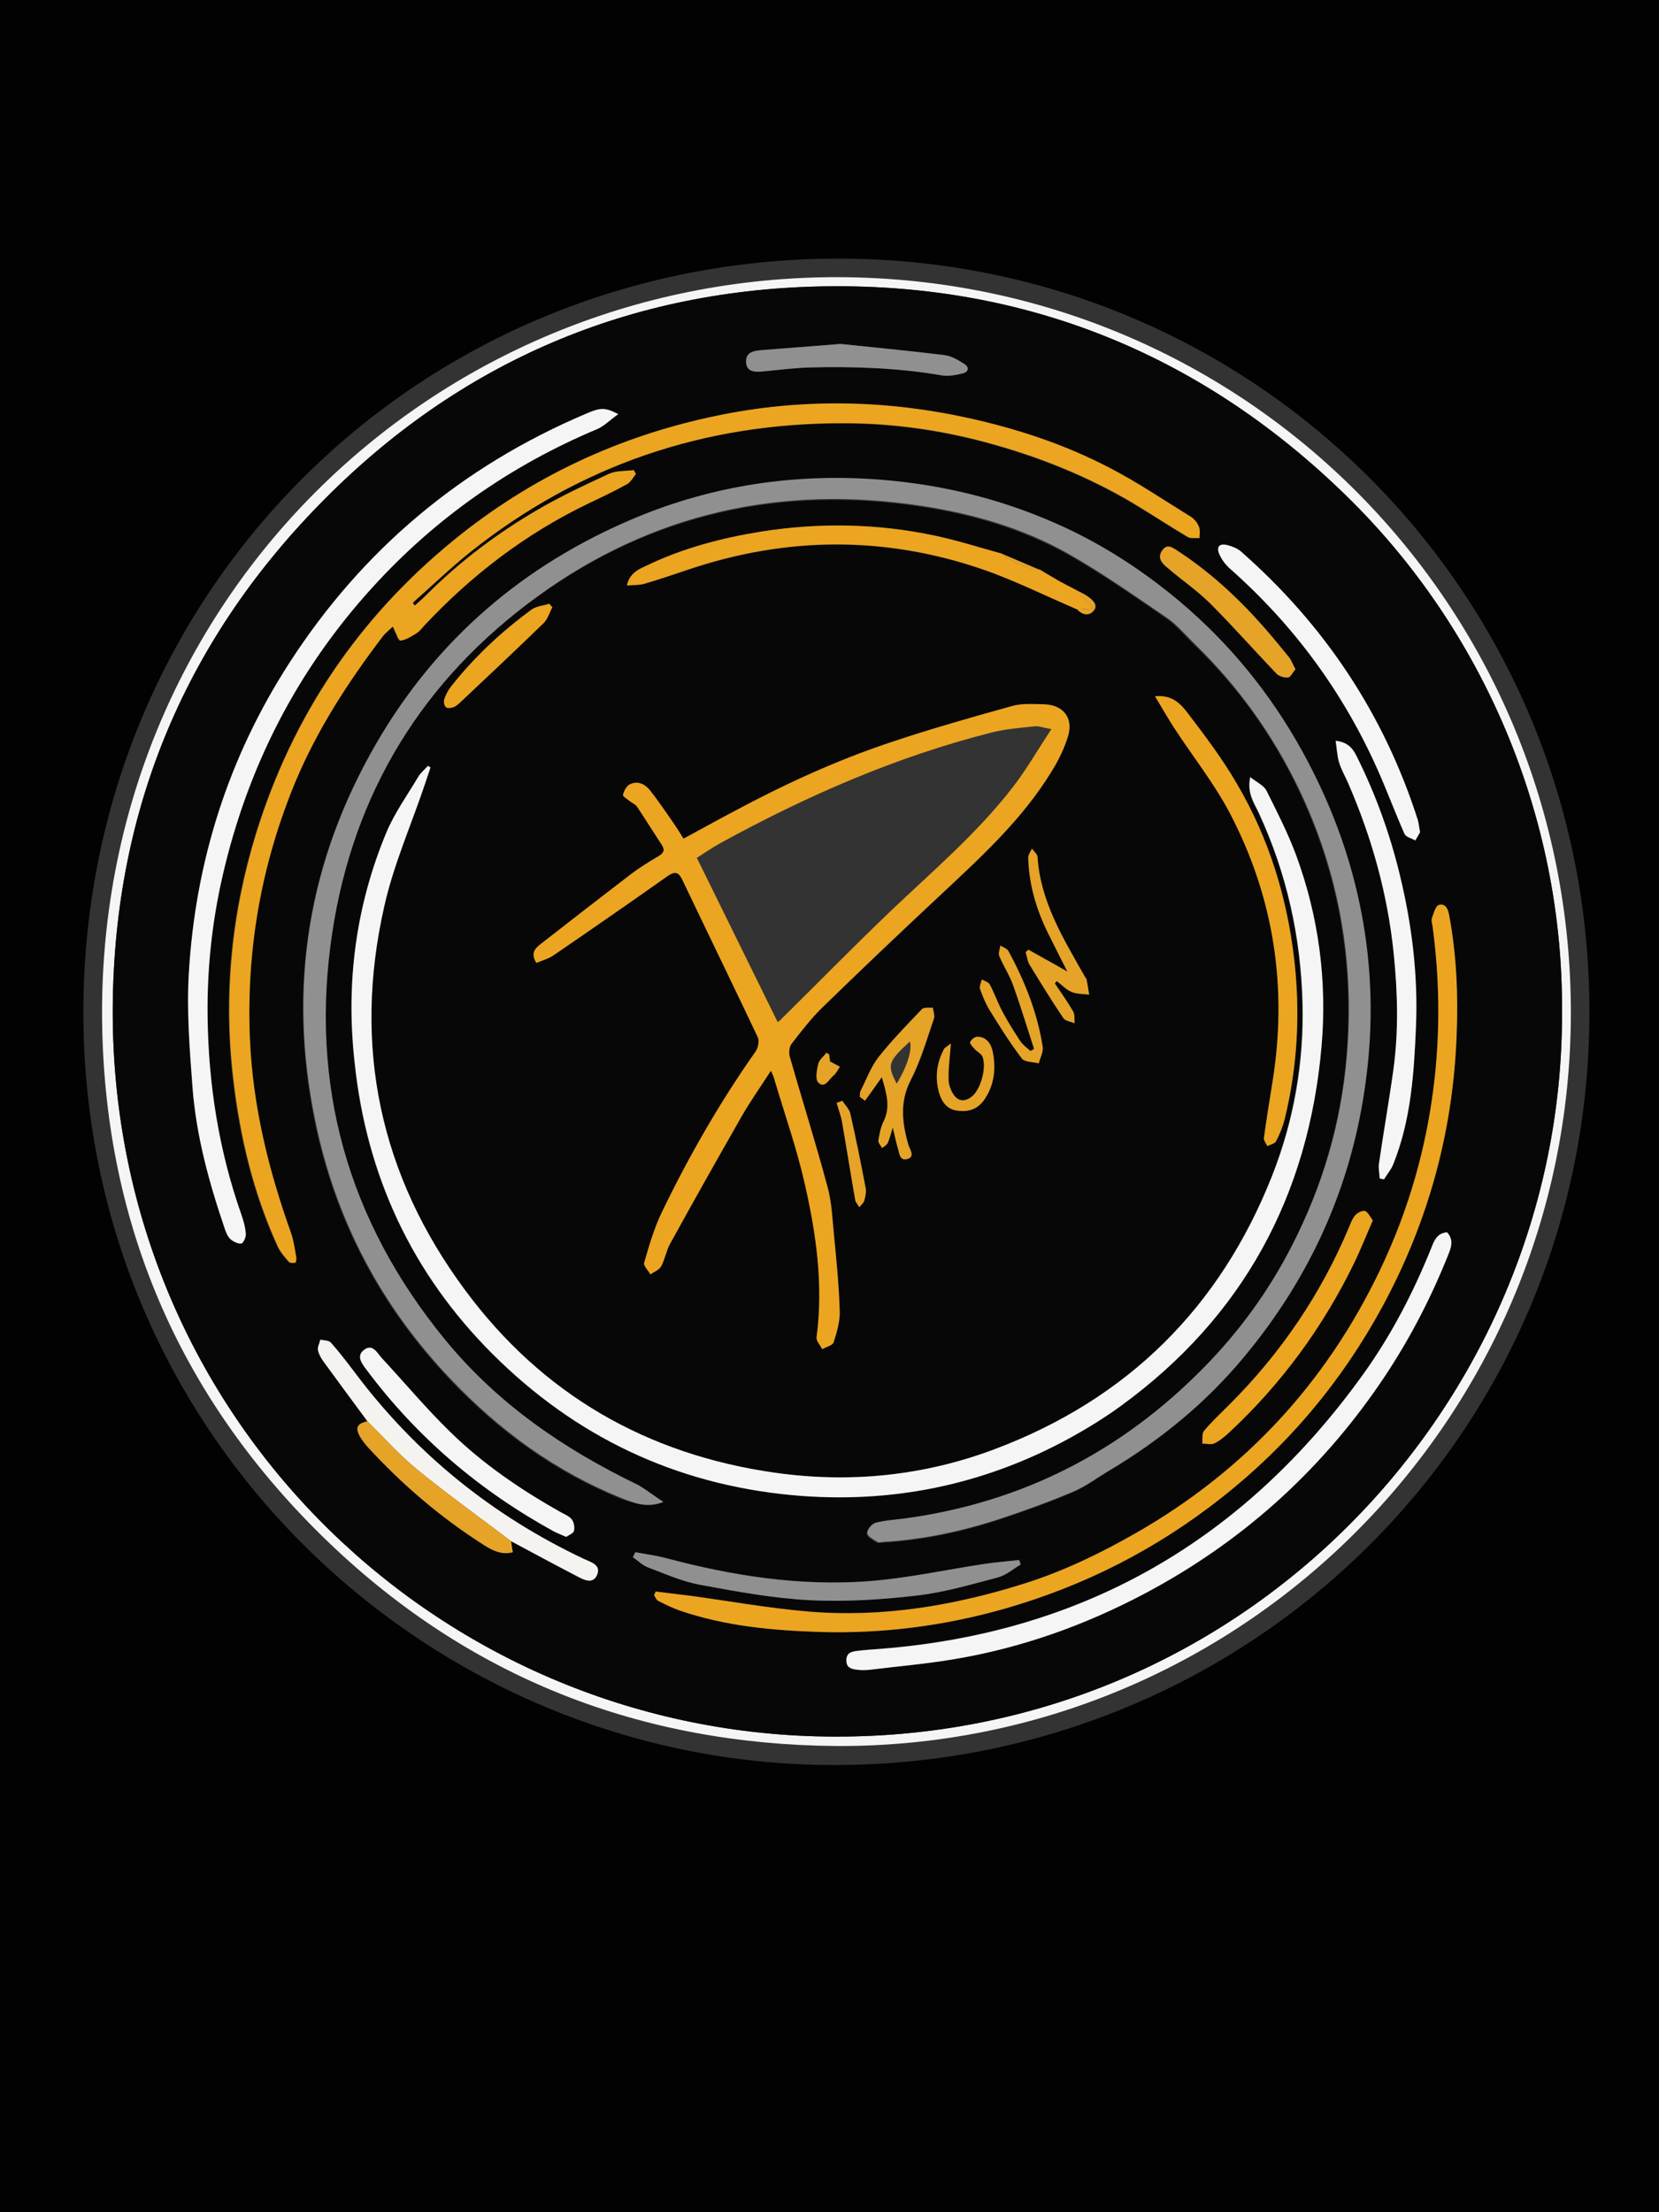 <?xml version="1.0" encoding="utf-8"?>
<!-- Generator: Adobe Illustrator 26.0.0, SVG Export Plug-In . SVG Version: 6.00 Build 0)  -->
<svg version="1.1" className='test' id="demo_svg" xmlns="http://www.w3.org/2000/svg" xmlns:xlink="http://www.w3.org/1999/xlink" x="0px" y="0px"
	 viewBox="0 0 768 1024" style="enable-background:new 0 0 768 1024;" xml:space="preserve">
<rect x="0" y="0" width="768" height="1024" fill="#333333" stroke="none"/>
<style type="text/css">
	.st0{fill:#020203;}
	.st1{fill:#949494;}
	.st2{fill:#F6F5F6;}
	.st3{fill:#080707;}
	.st4{fill:#909090;}
	.st5{fill:#ECA520;}
	.st6{fill:#F5F3F0;}
	.st7{fill:#E5A328;}
	.st2 {
        transform-origin: 193px 1640px;
        -webkit-transform-origin: 50% 46%;
        -webkit-animation: rotate 4s cubic-bezier(.49,.05,.32,1.04) infinite;
        animation: rotate 4s cubic-bezier(.49,.05,.32,1.04) infinite;
    }
    @-webkit-keyframes rotate {
        100% {
            -webkit-transform: rotate(360deg);
        }
    }
     @keyframes rotate {
        100% {
            transform: rotate(360deg);
        }
    }

	 .st6 {
        transform-origin: 193px 1640px;
        -webkit-transform-origin: 50% 46%;
        -webkit-animation: rotate2 4s cubic-bezier(.49,.05,.32,1.04) infinite;
        animation: rotate2 4s cubic-bezier(.49,.05,.32,1.04) infinite;
    }
    @-webkit-keyframes rotate2 {
        100% {
            -webkit-transform: rotate(-360deg);
        }
    }
     @keyframes rotate2 {
        100% {
            transform: rotate(-360deg);
        }
    }
</style>
<g>
	<path class="st0" d="M0,0c256,0,512,0,768,0c0,341.3,0,682.7,0,1024c-256,0-512,0-768,0C0,682.7,0,341.3,0,0z M386.1,817
		c192.1,0.2,349.3-152.7,349.7-347.9c0.4-193.5-154.1-349-346.9-349.4c-194.7-0.3-349.3,153.1-350.3,347
		C37.6,665.9,199.6,817.1,386.1,817z"/>
	<!-- <path class="st1" d="M386.1,817C199.6,817.1,37.6,665.9,38.6,466.7c1-193.9,155.7-347.3,350.3-347
		c192.8,0.3,347.3,155.9,346.9,349.4C735.4,664.3,578.2,817.2,386.1,817z M387.3,808.2c187.9,0.8,339.5-151.5,339.9-338.6
		c0.5-188.1-149.4-340.8-339-341.3C199.7,127.8,44.1,279.5,47.3,474.6c1.6,93.7,36.9,174.3,104.8,239.4
		C217.7,776.8,296.6,807.5,387.3,808.2z"/> -->
	<path class="st2" d="M387.3,808.2c-90.7-0.7-169.6-31.4-235.1-94.2C84.3,648.9,48.9,568.3,47.3,474.6
		c-3.3-195.2,152.3-346.8,340.9-346.3c189.6,0.5,339.4,153.1,339,341.3C726.7,656.7,575.1,809,387.3,808.2z M723.1,468.4
		c0.6-90.3-36.5-177.2-100-239.1c-65.3-63.7-144.3-96.7-235.2-96.8c-91.8,0-171.9,32.7-237,98C86.3,295.1,53,374,52.2,465.4
		C50.6,653.1,199,798.6,377.3,803.7C573.8,809.3,723.8,650.1,723.1,468.4z"/>
	<path class="st3" d="M723.1,468.4c0.7,181.7-149.3,340.9-345.8,335.3C199,798.6,50.6,653.1,52.2,465.4
		C53,374,86.3,295.1,150.8,230.5c65.1-65.3,145.2-98,237-98c90.9,0,169.9,33.1,235.2,96.8C686.6,291.2,723.7,378.1,723.1,468.4z
		 M481.4,263.7l-0.3,0c-5.7-2.4-11.4-4.9-17.1-7.3c-10.3-2.8-20.4-6.1-30.8-8.3c-26.6-5.7-53.5-6.2-80.4-2
		c-18.6,2.9-36.8,7.7-53.8,16c-3.6,1.8-7.5,3.6-8.7,9c3-0.3,5.7-0.1,8.1-0.8c6.8-2,13.6-4.4,20.4-6.6c45.3-15.2,90.8-15.6,136.1-0.1
		c15,5.1,29.3,12.3,43.9,18.6c2.4,2.5,5.5,3.2,7.7,0.6c2.2-2.6-0.3-4.9-2.5-6.5c-1.8-1.3-3.9-2.1-5.8-3.2c-2.6-1.4-5.2-2.8-7.8-4.1
		C487.3,267.2,484.3,265.5,481.4,263.7z M236.6,713.4c10.1,5.4,20.1,10.9,30.3,16.1c3.2,1.6,7.5,4.1,9.5-0.5c2-4.7-2.9-5.9-6.1-7.4
		c-42.5-20.1-78-48.8-106.2-86.5c-3.5-4.6-7-9.3-10.9-13.6c-1-1.1-3.2-1-4.9-1.4c-0.4,1.6-1.3,3.4-1.1,4.9c0.3,1.9,1.4,3.7,2.6,5.3
		c6.7,9.3,13.5,18.4,20.3,27.6c-4.8,1.1-5.8,3-3.4,7.2c1,1.7,2.2,3.3,3.6,4.8c16,17.5,33.9,32.7,53.9,45.4c3.8,2.4,8.1,4.6,13.2,3.2
		C237.1,716.6,236.8,715,236.6,713.4z M307.1,695.2c-3.9-2.5-7.6-5.4-11.7-7.3c-34.3-16.5-65.2-37.5-89.5-67.2
		c-45.2-55.1-63-118.2-52.4-188.4c9.8-64.9,41.9-117.3,95.1-155.9c53.1-38.5,112.8-51.6,177.4-41.9c23.8,3.6,47,10.3,68.1,22.1
		c15.8,8.9,30.7,19.3,45.6,29.6c5,3.4,9,8.4,13.4,12.6c19.9,19.2,35.8,41.4,47.7,66.3c18.9,39.2,26.1,80.7,22.4,124.2
		c-2.6,31.1-11.3,60.3-25.5,87.9c-10.6,20.7-24.2,39.4-40.5,56c-38.4,39.2-84.6,62.8-139,70.1c-4.4,0.6-9,0.8-13.3,2
		c-1.7,0.5-3.9,3.3-3.7,4.8c0.2,1.5,2.9,2.9,4.7,4c0.7,0.4,1.9,0,2.9,0c18.4-1.1,36.2-4.9,53.6-10.6c11.5-3.8,22.9-7.9,34-12.6
		c6-2.5,11.3-6.6,16.9-9.9c23.7-14.1,44.7-31.3,62.3-52.5c31-37.2,50.1-79.8,56.4-127.9c3.4-26.1,2.9-52.1-2.1-78
		c-5.1-26.3-14.5-51-27.4-74.6c-14.7-26.7-33.6-49.8-56.9-69.4c-17.3-14.5-36.2-26.7-56.8-35.8c-27.9-12.4-57.3-19.1-87.9-20.8
		c-37.4-2.1-73.4,3.9-107.8,18.4c-51,21.4-91.1,55.8-119,103.8c-31.7,54.5-41.1,112.9-28.5,174.7c9.4,46,30.6,86,62.9,120
		c22.5,23.6,48.5,42.6,78.9,54.9C293.6,695.8,299.7,698.2,307.1,695.2z M199.3,355.2c-0.4-0.2-0.8-0.4-1.1-0.6
		c-1.5,1.7-3.4,3.2-4.5,5.1c-5,8.4-10.9,16.4-14.6,25.4c-14.4,34.2-19,70-15.1,106.8c5.5,52.3,26.6,97.5,63.7,134.7
		c38.4,38.4,84.9,60.5,139.1,65.5c45.1,4.2,87.7-4.5,127.6-26.1c8.4-4.6,16.7-9.7,24.4-15.3c56.5-41.2,86.8-97.3,92.8-166.5
		c2.6-30.2-1.3-59.9-11.8-88.4c-3.7-10.2-8.7-20-13.7-29.8c-1.2-2.4-4.4-3.7-7.5-6.3c-1.7,7.5,1.8,12.1,4,16.7
		c12.9,27.9,19.5,57.3,20.2,87.9c0.7,27.6-4,54.4-14.1,80c-24.1,61-66.9,103.4-128.4,126.5c-32.9,12.4-67,15.8-101.7,10.9
		c-59.2-8.4-107.6-36.2-143.4-84.4c-39.6-53.3-52.2-113.1-37.5-177.8c4.3-19.2,12.4-37.5,18.7-56.2
		C197.5,360.6,198.4,357.9,199.3,355.2z M356.9,495.6c0.9,2.1,1.3,3,1.6,3.9c4.8,16.3,10.5,32.3,14.2,48.8
		c5.3,23.2,8.6,46.8,5.4,70.8c-0.2,1.7,1.7,3.7,2.6,5.5c1.8-1.1,4.8-1.8,5.3-3.2c1.5-4.7,3-9.7,2.8-14.6
		c-0.4-11.5-1.5-23.1-2.6-34.6c-0.7-7.6-1-15.4-3-22.6c-5.5-20.2-11.8-40.2-17.5-60.3c-0.5-1.8-0.3-4.5,0.7-5.9
		c4.5-5.9,9.1-11.9,14.4-17c17.4-17,35.1-33.7,52.9-50.4c19.4-18.2,39.3-36,53.3-59c3.1-5,5.8-10.5,7.5-16.1
		c2.5-8.5-2.2-14.5-11-14.8c-5-0.2-10.2-0.5-14.9,0.8c-19,5.3-38.1,10.7-56.8,17c-25.1,8.4-49.1,19.6-72.4,32
		c-7.6,4-15.1,8.2-22.9,12.4c-1.6-2.4-2.9-4.7-4.4-6.9c-3.7-5.3-7.3-10.7-11.3-15.7c-2.3-2.9-5.8-4.4-9.4-2.4
		c-1.5,0.8-2.5,3-2.9,4.7c-0.2,0.7,2,2,3.1,2.9c1.1,0.9,2.7,1.5,3.4,2.6c3.9,5.8,7.5,11.8,11.4,17.6c1.6,2.4,1,3.8-1.3,5.2
		c-4.4,2.7-8.8,5.3-12.9,8.4C278,415.4,264,426.3,250,437.2c-2.4,1.9-4.4,4.2-1.7,8.5c2.6-1.2,5.7-2,8.1-3.6
		c17.6-12,35-24.1,52.4-36.4c3.4-2.4,5.2-2.4,7.1,1.6c11.6,24.3,23.4,48.5,34.9,72.8c0.8,1.7,0.1,4.9-1,6.6
		c-16.6,23.6-30.9,48.5-43.4,74.4c-3.6,7.4-5.9,15.5-8.2,23.4c-0.4,1.4,1.8,3.6,2.9,5.4c1.7-1.2,4.1-2.1,5-3.8c1.7-3.2,2.3-7,4-10.2
		c10.9-19.8,22-39.5,33.2-59.1C347.3,509.8,352,503.2,356.9,495.6z M192,280.3c-0.4-0.4-0.7-0.8-1.1-1.3
		c8.9-7.9,17.4-16.1,26.7-23.5c50.6-40.2,108.4-59.7,172.9-59.5c22,0.1,43.8,3,65.1,8.7c24,6.5,47,15.5,68.5,28.2
		c8.6,5.1,16.9,10.6,25.4,15.7c1.4,0.9,3.7,0.4,5.5,0.6c-0.1-1.8,0.3-3.8-0.3-5.4c-0.7-1.7-2.1-3.5-3.7-4.5
		c-12.5-7.7-24.7-16-37.7-22.7c-20.7-10.8-42.8-18.1-65.7-23.1c-38.4-8.4-77-9-115.5-1.1c-45.4,9.3-86.4,28.4-122.4,57.8
		c-44.1,36-74.6,81.4-91.4,135.7c-11.4,37-15.1,74.8-10.6,113.4c3.1,26.9,9.3,53,20.6,77.7c1.2,2.6,3.3,4.9,5.2,7.2
		c0.5,0.6,2,0.5,3,0.4c0.2,0,0.5-1.6,0.4-2.4c-0.7-3.9-1.2-7.8-2.5-11.5c-10.4-29.1-17.7-58.8-19-89.9
		c-1.7-41.3,5.3-80.8,21.1-118.9c10.2-24.4,24.4-46.3,40.4-67.2c1.4-1.9,3.4-3.3,4.7-4.6c1.4,2.6,2.7,6.6,3.5,6.5
		c2.6-0.3,5.2-2,7.6-3.5c1.4-0.8,2.4-2.3,3.5-3.5c21.8-23.3,46.8-42.3,75.6-56.3c6.1-3,12.3-5.9,18.2-9.1c1.7-0.9,2.7-3.1,4.1-4.7
		c-0.3-0.6-0.7-1.2-1-1.8c-3.8,0.5-8,0.2-11.4,1.7c-11.2,5.1-22.3,10.4-33,16.6c-18.8,10.9-36,23.9-51.4,39.3
		C195.8,277,193.9,278.7,192,280.3z M303.5,736.7c-0.2,0.6-0.5,1.2-0.7,1.7c0.6,0.9,1.1,2.2,1.9,2.6c3.2,1.7,6.5,3.3,10,4.5
		c20.9,7.2,42.8,9.2,64.7,9.9c29.1,0.9,57.8-2.8,85.8-10.8c36.9-10.5,70.3-27.6,100.5-51.5c30.9-24.4,55.5-53.8,74.2-88.2
		c21.2-39.1,32.7-80.9,34.4-125.4c0.7-18.7,0-37.3-3.4-55.7c-0.5-2.8-1.7-5.8-4.8-4.9c-1.5,0.4-2.4,3.8-3.2,6
		c-0.4,1.2,0.1,2.6,0.3,4c3.1,23.2,3.6,46.3,1,69.7c-3.4,31.2-11.7,61-25.3,89.2c-25.1,52.4-62.8,93.2-113.2,121.9
		c-16.3,9.3-33.1,17.5-51.2,23.2c-32.5,10.2-65.7,15.9-99.8,13.1c-18.3-1.5-36.5-4.8-54.8-7.3C314.5,738,309,737.4,303.5,736.7z
		 M286.2,191.7c-6.1-3.2-8.2-3.1-14.9-0.2c-57.6,24.4-103.4,62.8-137.3,115.3c-28.3,43.8-43.6,92.1-46.6,144
		c-1,17.3,0.4,34.9,1.7,52.3c1.7,22.6,7.7,44.4,15,65.8c0.6,1.7,1.4,3.6,2.6,4.7c1.3,1.2,3.4,2.2,5,2c0.9-0.1,2.2-2.9,2.1-4.4
		c-0.3-3.1-1.1-6.2-2.1-9.1c-10.4-29.6-15.1-60.1-15.6-91.3c-0.3-21.9,2-43.8,6.9-65.2c11.6-50.6,34.5-95.4,69.5-133.8
		c29.2-32.1,63.9-56.4,104-73.2C279.8,197.2,282.4,194.4,286.2,191.7z M669.9,570.4c-4.5,0.4-5.9,3.6-7.2,6.9
		c-8.4,20.9-18.7,40.8-31.9,59.1c-54.8,76.2-128.7,119.2-222.7,126.7c-3.8,0.3-7.6,0.6-11.4,1c-2.5,0.3-4.9,0.9-4.9,4.4
		c0,3.5,2.5,4,5,4.3c2,0.3,4,0.2,6,0c13-1.5,26.1-2.7,39-4.9c31.1-5.2,60.4-15.6,88.2-30.4c44.1-23.4,80.4-55.7,108.7-97
		c12.7-18.6,23.1-38.4,31.5-59.2C671.6,577.9,673.3,574.2,669.9,570.4z M534.7,322.3c3.3,5.5,6.1,10.3,9.1,15
		c8.6,13.1,18.5,25.5,25.7,39.4c20.3,39,26.6,80.5,19.6,124c-1.4,8.7-2.8,17.3-4,26.1c-0.2,1.2,1,2.5,1.6,3.7c1.4-0.7,3.4-1.1,4-2.2
		c1.7-3.2,3.1-6.7,4-10.2c6-24.5,7.3-49.3,4.4-74.3c-3.3-28.8-11.8-56-26.5-81c-6.7-11.4-14.6-22-22.6-32.5
		C546.8,326.1,542.8,321.5,534.7,322.3z M618.3,342.9c0.6,3.8,0.6,7,1.6,10c1,3.3,2.8,6.4,4.2,9.6c11,25.3,18.4,51.5,21.1,79
		c1.8,17.8,2.3,35.5-0.1,53.2c-2,14.6-4.6,29.1-6.7,43.7c-0.3,2.3,0.2,4.8,0.3,7.1c0.7,0.1,1.3,0.3,2,0.4c1.4-2.3,3.2-4.4,4.2-6.8
		c8.3-20.5,9.7-42.3,10.6-64c0.9-23.8-2-47.4-7.6-70.6c-4.5-18.5-10.9-36.2-19.3-53.3C626.8,347.5,624.9,343.6,618.3,342.9z
		 M657.4,385.2c-0.4-2.4-0.5-3.9-1-5.3c-15.7-49.2-43.3-90.5-82-124.5c-1.7-1.5-4-2.4-6.2-2.9c-3.7-0.9-5.2,0.8-3.7,4.3
		c1.1,2.5,3,4.8,5,6.7c29.6,26.1,52.4,57.2,68.4,93.3c4.3,9.7,8,19.7,12.3,29.4c0.6,1.4,3.3,2,5,3
		C656,387.6,656.8,386.1,657.4,385.2z M294.1,718.5c-0.4,0.8-0.7,1.5-1.1,2.3c2.3,1.6,4.3,3.8,6.9,4.7c8,3,16,6.6,24.3,8.1
		c16.8,3.1,33.7,6.2,50.6,7.1c16.3,0.8,32.9-0.2,49.2-2.1c12.8-1.5,25.3-5.2,37.8-8.4c3.8-1,7.1-4,10.7-6c-0.2-0.7-0.5-1.4-0.7-2.1
		c-5.3,0.6-10.7,1-16,1.8c-17.9,2.7-35.6,6.7-53.6,8c-31.6,2.4-62.6-2.4-93.2-10.5C304.1,720,299.1,719.4,294.1,718.5z M262.1,711.4
		c1.3-0.9,3.3-1.6,3.6-2.7c0.4-1.7,0-4-1-5.3c-1.3-1.6-3.5-2.4-5.4-3.5c-18.5-10.3-35.9-22.3-51-37.1c-11-10.8-21-22.6-31.4-33.9
		c-2.3-2.5-4.5-7.3-8.6-3.8c-3.5,2.9-0.6,6.3,1.5,9.2c23.4,31.2,52.4,55.8,86.5,74.6C258,709.7,259.8,710.4,262.1,711.4z
		 M635.5,564.9c-1.2-1.5-2.1-3.6-3.6-4.2c-1.2-0.4-3.5,0.7-4.5,1.8c-1.4,1.5-2.2,3.7-3,5.7c-13,31-31.5,58.2-55.3,82
		c-4,4-8.1,7.8-11.8,12.2c-1.1,1.3-0.6,3.9-0.8,5.9c1.9,0,4.1,0.6,5.6-0.1c2.5-1.2,4.7-3.1,6.8-5c24.3-22.7,43.6-49,58.1-78.9
		C630,578.1,632.5,571.7,635.5,564.9z M389.1,159.2c-14.2,1.1-25.5,2-36.8,2.8c-3.6,0.3-7.1,1-7,5.4c0.1,4.6,3.8,4.8,7.3,4.5
		c7.4-0.6,14.9-1.7,22.3-1.9c20.5-0.5,40.9,0.1,61.2,3.7c3,0.5,6.3-0.2,9.3-0.9c3-0.7,3.4-2.9,0.8-4.5c-2.8-1.7-5.9-3.6-9-4
		C420.3,162.3,403.3,160.7,389.1,159.2z M599.7,309.8c-1.2-2.3-1.9-4.2-3.1-5.7c-3.8-4.8-7.7-9.4-11.7-14
		c-11.8-13.5-25-25.5-40.1-35.4c-2.8-1.8-4.9-2.9-7,0.2c-2.2,3.4,0.1,5.7,2.4,7.7c6.6,5.6,13.7,10.4,19.8,16.5
		c10.6,10.5,20.4,21.8,30.7,32.5c1.2,1.3,3.7,2.1,5.5,1.9C597.4,313.5,598.4,311.3,599.7,309.8z M413.3,521.9
		c0.9,3.7,1.4,6.3,2.3,8.8c0.8,2.5,0.8,6.8,4.6,5.8c3.8-1.1,1-4.5,0.4-6.8c-2.9-10.1-4.1-19.7,1.2-29.8c4.6-8.9,7.4-18.8,10.7-28.4
		c0.5-1.5-0.3-3.4-0.5-5.1c-1.7,0.2-4.1-0.2-5,0.7c-6.9,7.2-14,14.4-20.1,22.2c-3.6,4.6-5.7,10.3-8.3,15.6c-0.4,0.8-0.3,1.9-0.4,2.8
		c0.8,0.6,1.6,1.2,2.4,1.8c2.4-3.4,4.8-6.8,7.8-10.9c2.2,7.5,4.1,13.7,0.9,20.3c-1.4,2.8-2,6-2.5,9.1c-0.2,1,1.1,2.3,1.7,3.4
		c0.9-0.8,2.2-1.3,2.6-2.3C411.8,527.2,412.3,525.1,413.3,521.9z M488.3,455.2c0.3-0.3,0.6-0.7,0.9-1c2.2,1.7,4.3,3.9,6.8,5
		c2.5,1,5.5,0.9,8.2,1.3c-0.4-2.3-0.7-4.7-1.2-7c-0.1-0.6-0.7-1.1-1-1.7c-9.8-17.3-20.4-34.4-21.7-55.1c-0.1-1.3-1.7-2.6-2.6-3.8
		c-0.6,1.4-1.7,2.7-1.7,4.1c0.3,12.3,3.7,23.9,9.1,34.9c2.9,5.8,5.8,11.6,9,17.9c-6.5-3.6-12.2-6.8-18-10.1
		c-0.4,0.4-0.9,0.7-1.3,1.1c0.6,1.9,0.8,4.1,1.8,5.8c5.1,8.4,10.2,16.7,15.7,24.8c0.9,1.3,3.4,1.6,5.2,2.3c-0.2-1.8,0.1-3.9-0.7-5.4
		C494.2,463.7,491.2,459.5,488.3,455.2z M255.7,281.1c-0.5-0.6-1-1.1-1.4-1.7c-2.8,0.9-6.2,1.1-8.4,2.8
		c-13.8,10.3-26.4,21.9-37.1,35.5c-1.4,1.8-2.5,3.9-3.2,6.1c-0.3,1,0.1,2.9,0.9,3.5c0.8,0.6,2.5,0.3,3.6-0.1
		c1.2-0.5,2.2-1.5,3.2-2.4c12.9-12.2,25.8-24.3,38.5-36.6C253.6,286.5,254.4,283.5,255.7,281.1z M478.7,485.5
		c-0.6,0.3-1.2,0.6-1.8,0.9c-1.6-1.5-3.5-2.8-4.7-4.6c-2.9-4.3-5.6-8.6-8-13.2c-2.2-4.2-3.8-8.8-6.1-13c-0.6-1.1-2.4-1.5-3.7-2.3
		c-0.3,1.5-1.2,3.1-0.8,4.4c1.2,3.4,2.6,6.9,4.5,9.9c4.7,7.6,9.4,15.1,14.8,22.2c1.3,1.8,5.2,1.6,7.9,2.3c0.7-2.6,2.2-5.3,1.8-7.7
		c-2.5-15.7-8.3-30.4-15.9-44.3c-0.6-1.2-2.4-1.7-3.7-2.5c-0.2,1.6-1,3.5-0.5,4.8c1.9,4.6,4.7,8.8,6.4,13.5
		C472.5,465.8,475.5,475.7,478.7,485.5z M440.2,483c-1.9,1.5-2.8,1.9-3.1,2.5c-3.4,6.3-4.2,13.1-2.4,19.8c1.1,4,3.3,8,8.5,8.7
		c5.7,0.8,10-0.9,13.1-5.9c4-6.4,4.7-13.5,3.5-20.6c-0.7-3.6-2.5-7.6-7.2-7.7c-1.2,0-2.9,1.4-3.4,2.5c-0.3,0.7,1.3,2.3,2.2,3.3
		c1.1,1.2,3,2,3.5,3.4c2,4.9-0.7,15-4.7,18.3c-3,2.5-6.3,2.8-8.6-0.6c-1.4-2-2.4-4.8-2.4-7.2C439,494.5,439.7,489.5,440.2,483z
		 M389.9,509.5c-0.8,0.3-1.7,0.6-2.5,1c0.8,3,2,5.9,2.5,8.9c2.1,12,4,24.1,6.1,36.1c0.2,1.2,1.2,2.2,1.9,3.3c0.8-1,2-1.9,2.3-3.1
		c0.5-1.9,0.9-4,0.6-5.9c-2.2-11.5-4.5-23-7.1-34.4C393.2,513.3,391.2,511.5,389.9,509.5z M384.2,491.3c-0.1-0.8-0.2-2.1-0.3-3.3
		c-0.4-0.3-0.8-0.5-1.2-0.8c-1.3,1.7-3.4,3.2-3.8,5.1c-0.7,2.8-1.5,7.2,0,8.7c3.1,3,4.9-1.5,7-3.2c1.3-1,2-2.7,3-4.1
		C387.4,493,386,492.2,384.2,491.3z"/>
	<path class="st4" d="M307.1,695.2c-7.4,3-13.5,0.6-19.4-1.8c-30.5-12.3-56.4-31.2-78.9-54.9c-32.4-33.9-53.5-74-62.9-120
		c-12.7-61.8-3.2-120.1,28.5-174.7c27.9-48,68-82.3,119-103.8c34.4-14.5,70.4-20.4,107.8-18.4c30.6,1.7,60,8.4,87.9,20.8
		c20.6,9.1,39.5,21.3,56.8,35.8c23.3,19.6,42.1,42.7,56.9,69.4c13,23.6,22.3,48.2,27.4,74.6c5,25.9,5.6,51.9,2.1,78
		c-6.3,48.1-25.4,90.7-56.4,127.9c-17.6,21.2-38.7,38.4-62.3,52.5c-5.6,3.3-10.9,7.4-16.9,9.9c-11.1,4.7-22.5,8.8-34,12.6
		c-17.4,5.7-35.3,9.5-53.6,10.6c-1,0.1-2.2,0.5-2.9,0c-1.8-1.1-4.5-2.5-4.7-4c-0.2-1.5,2-4.3,3.7-4.8c4.3-1.2,8.8-1.4,13.3-2
		c54.4-7.3,100.6-30.9,139-70.1c16.3-16.6,29.9-35.3,40.5-56c14.2-27.6,22.9-56.8,25.5-87.9c3.7-43.5-3.5-85-22.4-124.2
		c-12-24.8-27.9-47-47.7-66.3c-4.4-4.3-8.4-9.2-13.4-12.6c-15-10.2-29.9-20.7-45.6-29.6c-21.1-11.9-44.3-18.5-68.1-22.1
		c-64.6-9.8-124.3,3.3-177.4,41.9c-53.2,38.6-85.3,91-95.1,155.9c-10.6,70.2,7.2,133.3,52.4,188.4c24.4,29.7,55.2,50.7,89.5,67.2
		C299.5,689.8,303.2,692.7,307.1,695.2z"/>
	<path class="st2" d="M199.3,355.2c-0.9,2.7-1.8,5.4-2.7,8.1c-6.3,18.7-14.4,37-18.7,56.2c-14.7,64.8-2.1,124.5,37.5,177.8
		c35.7,48.2,84.1,76,143.4,84.4c34.6,4.9,68.8,1.5,101.7-10.9c61.4-23.1,104.3-65.5,128.4-126.5c10.1-25.6,14.8-52.5,14.1-80
		c-0.8-30.6-7.3-60-20.2-87.9c-2.1-4.6-5.6-9.2-4-16.7c3.1,2.5,6.3,3.9,7.5,6.3c4.9,9.8,9.9,19.6,13.7,29.8
		c10.5,28.5,14.4,58.3,11.8,88.4c-6,69.2-36.3,125.3-92.8,166.5c-7.8,5.7-16,10.7-24.4,15.3c-39.8,21.6-82.5,30.2-127.6,26.1
		c-54.3-5-100.7-27.1-139.1-65.5c-37.2-37.2-58.2-82.4-63.7-134.7C160,455,164.7,419.2,179,385c3.8-8.9,9.6-17,14.6-25.4
		c1.1-1.9,3-3.4,4.5-5.1C198.5,354.8,198.9,355,199.3,355.2z"/>
	<path class="st5" d="M356.9,495.6c-5,7.7-9.6,14.2-13.6,21.2c-11.2,19.6-22.3,39.3-33.2,59.1c-1.7,3.2-2.3,7-4,10.2
		c-0.9,1.7-3.3,2.6-5,3.8c-1-1.8-3.3-4-2.9-5.4c2.3-7.9,4.6-16,8.2-23.4c12.5-25.9,26.8-50.8,43.4-74.4c1.2-1.7,1.8-4.9,1-6.6
		c-11.5-24.3-23.3-48.5-34.9-72.8c-1.9-4-3.7-4-7.1-1.6c-17.4,12.3-34.9,24.4-52.4,36.4c-2.4,1.7-5.4,2.5-8.1,3.6
		c-2.7-4.3-0.7-6.6,1.7-8.5c14-10.9,28-21.8,42.1-32.6c4.1-3.1,8.5-5.8,12.9-8.4c2.3-1.4,2.9-2.8,1.3-5.2
		c-3.8-5.8-7.5-11.8-11.4-17.6c-0.7-1.1-2.3-1.7-3.4-2.6c-1.1-0.9-3.3-2.2-3.1-2.9c0.4-1.7,1.5-3.9,2.9-4.7c3.6-2,7.1-0.4,9.4,2.4
		c4,5,7.6,10.4,11.3,15.7c1.5,2.2,2.9,4.4,4.4,6.9c7.8-4.2,15.3-8.4,22.9-12.4c23.3-12.5,47.3-23.6,72.4-32
		c18.7-6.3,37.8-11.7,56.8-17c4.7-1.3,9.9-0.9,14.9-0.8c8.8,0.3,13.6,6.3,11,14.8c-1.7,5.6-4.4,11.1-7.5,16.1
		c-14,23-33.9,40.8-53.3,59c-17.8,16.6-35.4,33.4-52.9,50.4c-5.3,5.2-9.8,11.1-14.4,17c-1,1.4-1.2,4.1-0.7,5.9
		c5.8,20.1,12.1,40.1,17.5,60.3c2,7.3,2.2,15.1,3,22.6c1.1,11.5,2.3,23,2.6,34.6c0.2,4.8-1.3,9.9-2.8,14.6c-0.5,1.5-3.5,2.2-5.3,3.2
		c-0.9-1.9-2.8-3.8-2.6-5.5c3.2-24-0.1-47.5-5.4-70.8c-3.7-16.5-9.4-32.6-14.2-48.8C358.2,498.5,357.8,497.7,356.9,495.6z
		 M486.7,337.5c-3.9-0.7-5.8-1.5-7.7-1.3c-6.6,0.7-13.3,1.2-19.7,2.8c-44.3,11.2-85.7,29.3-125.7,51.2c-4,2.2-7.7,4.8-11,6.9
		c12.7,25.8,25,50.8,37.4,76c0.4-0.3,1.1-0.7,1.6-1.3c16.8-16.6,33.3-33.4,50.3-49.7c19.5-18.6,40.1-36,56.7-57.4
		C475,356.5,480.2,347.4,486.7,337.5z"/>
	<path class="st5" d="M192,280.3c1.9-1.7,3.8-3.3,5.6-5.1c15.4-15.4,32.7-28.4,51.4-39.3c10.6-6.2,21.8-11.4,33-16.6
		c3.3-1.5,7.5-1.2,11.4-1.7c0.3,0.6,0.7,1.2,1,1.8c-1.3,1.6-2.4,3.8-4.1,4.7c-5.9,3.3-12.1,6.2-18.2,9.1
		c-28.8,13.9-53.8,33-75.6,56.3c-1.1,1.2-2.2,2.7-3.5,3.5c-2.4,1.5-4.9,3.2-7.6,3.5c-0.9,0.1-2.2-3.9-3.5-6.5
		c-1.3,1.3-3.3,2.8-4.7,4.6c-15.9,20.9-30.2,42.9-40.4,67.2c-15.8,38.1-22.8,77.6-21.1,118.9c1.3,31.1,8.6,60.8,19,89.9
		c1.3,3.7,1.8,7.7,2.5,11.5c0.1,0.8-0.2,2.3-0.4,2.4c-1,0.1-2.5,0.2-3-0.4c-1.9-2.2-4-4.5-5.2-7.2c-11.3-24.7-17.5-50.8-20.6-77.7
		c-4.5-38.6-0.8-76.4,10.6-113.4c16.8-54.4,47.3-99.7,91.4-135.7c36-29.4,77-48.5,122.4-57.8c38.5-7.9,77.1-7.3,115.5,1.1
		c22.9,5,45,12.3,65.7,23.1c13,6.7,25.2,15,37.7,22.7c1.6,1,3,2.8,3.7,4.5c0.7,1.6,0.3,3.6,0.3,5.4c-1.9-0.2-4.1,0.3-5.5-0.6
		c-8.6-5.1-16.9-10.6-25.4-15.7c-21.5-12.7-44.4-21.8-68.5-28.2c-21.3-5.7-43.1-8.7-65.1-8.7c-64.5-0.2-122.3,19.3-172.9,59.5
		c-9.3,7.4-17.8,15.7-26.7,23.5C191.3,279.5,191.7,279.9,192,280.3z"/>
	<path class="st5" d="M303.5,736.7c5.5,0.7,11,1.3,16.4,2c18.3,2.5,36.4,5.8,54.8,7.3c34.1,2.8,67.3-2.8,99.8-13.1
		c18-5.7,34.9-13.9,51.2-23.2c50.4-28.8,88.2-69.5,113.2-121.9c13.5-28.3,21.9-58,25.3-89.2c2.5-23.3,2.1-46.5-1-69.7
		c-0.2-1.3-0.7-2.8-0.3-4c0.8-2.2,1.7-5.6,3.2-6c3.2-0.9,4.3,2.1,4.8,4.9c3.4,18.4,4.2,37,3.4,55.7c-1.7,44.5-13.2,86.3-34.4,125.4
		c-18.7,34.4-43.3,63.8-74.2,88.2c-30.2,23.9-63.6,40.9-100.5,51.5c-28,8-56.7,11.7-85.8,10.8c-21.9-0.7-43.7-2.7-64.7-9.9
		c-3.4-1.2-6.7-2.8-10-4.5c-0.9-0.4-1.3-1.7-1.9-2.6C303,737.9,303.3,737.3,303.5,736.7z"/>
	<path class="st2" d="M286.2,191.7c-3.8,2.7-6.5,5.5-9.7,6.9c-40,16.8-74.8,41.1-104,73.2c-35,38.4-57.9,83.2-69.5,133.8
		c-4.9,21.4-7.2,43.3-6.9,65.2c0.4,31.2,5.2,61.8,15.6,91.3c1,2.9,1.9,6,2.1,9.1c0.1,1.5-1.2,4.3-2.1,4.4c-1.6,0.2-3.7-0.9-5-2
		c-1.3-1.2-2-3-2.6-4.7c-7.3-21.4-13.3-43.2-15-65.8c-1.3-17.4-2.7-34.9-1.7-52.3c3-51.9,18.3-100.2,46.6-144
		c33.9-52.5,79.8-90.9,137.3-115.3C278,188.6,280.1,188.5,286.2,191.7z"/>
	<path class="st2" d="M669.9,570.4c3.4,3.8,1.7,7.4,0.3,11c-8.4,20.9-18.8,40.7-31.5,59.2c-28.3,41.3-64.6,73.6-108.7,97
		c-27.8,14.7-57.1,25.2-88.2,30.4c-12.9,2.2-26,3.3-39,4.9c-2,0.2-4,0.3-6,0c-2.5-0.3-5-0.8-5-4.3c0-3.5,2.4-4.1,4.9-4.4
		c3.8-0.5,7.6-0.7,11.4-1c94-7.5,167.8-50.5,222.7-126.7c13.2-18.3,23.5-38.2,31.9-59.1C664,574,665.4,570.8,669.9,570.4z"/>
	<path class="st5" d="M534.7,322.3c8.2-0.8,12.1,3.8,15.3,8c8,10.5,16,21.1,22.6,32.5c14.7,25,23.1,52.2,26.5,81
		c2.9,25,1.6,49.8-4.4,74.3c-0.9,3.5-2.3,7-4,10.2c-0.6,1.1-2.6,1.5-4,2.2c-0.6-1.2-1.7-2.6-1.6-3.7c1.2-8.7,2.6-17.4,4-26.1
		c7-43.5,0.7-85-19.6-124c-7.2-13.8-17.1-26.2-25.7-39.4C540.8,332.7,538,327.8,534.7,322.3z"/>
	<path class="st5" d="M490.2,268.9c2.6,1.4,5.2,2.8,7.8,4.1c2.4,2.6,4.7,5.1,7.9,8.6c-3.4,0.2-5.3,0.4-7.2,0.5
		c-14.6-6.2-28.9-13.4-43.9-18.6c-45.2-15.5-90.7-15.2-136.1,0.1c-6.8,2.3-13.5,4.6-20.4,6.6c-2.4,0.7-5.1,0.5-8.1,0.8
		c1.2-5.5,5-7.3,8.7-9c17.1-8.3,35.2-13,53.8-16c26.9-4.2,53.8-3.7,80.4,2c10.4,2.2,20.5,5.5,30.8,8.3c2.9,3.3,13,7.6,17.1,7.3
		c0,0,0.3,0,0.3,0C484.3,265.5,487.3,267.2,490.2,268.9z"/>
	<path class="st2" d="M618.3,342.9c6.6,0.7,8.5,4.6,10.3,8.3c8.4,17,14.8,34.8,19.3,53.3c5.7,23.2,8.6,46.8,7.6,70.6
		c-0.9,21.7-2.3,43.5-10.6,64c-1,2.4-2.8,4.5-4.2,6.8c-0.7-0.1-1.3-0.3-2-0.4c-0.1-2.4-0.7-4.8-0.3-7.1c2.1-14.6,4.7-29.1,6.7-43.7
		c2.4-17.7,1.9-35.4,0.1-53.2c-2.8-27.5-10.1-53.7-21.1-79c-1.4-3.2-3.2-6.3-4.2-9.6C619,349.9,618.9,346.7,618.3,342.9z"/>
	<path class="st2" d="M657.4,385.2c-0.5,0.9-1.3,2.4-2.2,3.8c-1.7-1-4.3-1.5-5-3c-4.3-9.7-8-19.7-12.3-29.4
		c-16-36-38.8-67.1-68.4-93.3c-2.1-1.8-3.9-4.2-5-6.7c-1.6-3.5,0-5.2,3.7-4.3c2.2,0.6,4.6,1.5,6.2,2.9c38.7,34,66.3,75.3,82,124.5
		C656.8,381.3,656.9,382.8,657.4,385.2z"/>
	<path class="st4" d="M294.1,718.5c5,0.9,10,1.6,14.9,2.9c30.5,8.1,61.6,12.9,93.2,10.5c18-1.4,35.7-5.3,53.6-8
		c5.3-0.8,10.7-1.2,16-1.8c0.2,0.7,0.5,1.4,0.7,2.1c-3.5,2.1-6.8,5-10.7,6c-12.5,3.3-25,7-37.8,8.4c-16.3,1.9-32.9,2.9-49.2,2.1
		c-17-0.9-33.9-4-50.6-7.1c-8.3-1.5-16.3-5.1-24.3-8.1c-2.5-1-4.6-3.1-6.9-4.7C293.4,720,293.7,719.2,294.1,718.5z"/>
	<path class="st6" d="M170.1,657.9c-6.8-9.2-13.6-18.4-20.3-27.6c-1.2-1.6-2.2-3.5-2.6-5.3c-0.3-1.5,0.7-3.2,1.1-4.9
		c1.7,0.4,3.9,0.3,4.9,1.4c3.8,4.3,7.4,9,10.9,13.6c28.2,37.7,63.7,66.4,106.2,86.5c3.2,1.5,8.1,2.7,6.1,7.4c-2,4.6-6.3,2.2-9.5,0.5
		c-10.2-5.3-20.2-10.7-30.3-16.1c-14.5-11-29.3-21.6-43.4-33.1C184.9,673.5,177.7,665.4,170.1,657.9z"/>
	<path class="st2" d="M262.1,711.4c-2.3-1-4.1-1.7-5.8-2.6c-34.1-18.7-63.2-43.4-86.5-74.6c-2.1-2.8-5-6.3-1.5-9.2
		c4.2-3.4,6.3,1.3,8.6,3.8c10.5,11.3,20.4,23.2,31.4,33.9c15.1,14.8,32.5,26.7,51,37.1c1.9,1.1,4.1,1.9,5.4,3.5c1,1.3,1.4,3.7,1,5.3
		C265.4,709.8,263.4,710.5,262.1,711.4z"/>
	<path class="st5" d="M635.5,564.9c-3,6.9-5.5,13.2-8.4,19.3c-14.5,29.9-33.8,56.3-58.1,78.9c-2.1,1.9-4.3,3.8-6.8,5
		c-1.5,0.7-3.7,0.1-5.6,0.1c0.2-2-0.3-4.6,0.8-5.9c3.6-4.3,7.8-8.2,11.8-12.2c23.7-23.7,42.3-51,55.3-82c0.8-2,1.6-4.1,3-5.7
		c1-1.1,3.4-2.3,4.5-1.8C633.4,561.2,634.3,563.3,635.5,564.9z"/>
	<path class="st4" d="M389.1,159.2c14.2,1.5,31.2,3.1,48.2,5.2c3.1,0.4,6.2,2.2,9,4c2.6,1.6,2.2,3.8-0.8,4.5c-3,0.7-6.3,1.4-9.3,0.9
		c-20.3-3.5-40.7-4.2-61.2-3.7c-7.5,0.2-14.9,1.2-22.3,1.9c-3.6,0.3-7.2,0-7.3-4.5c-0.1-4.4,3.4-5.1,7-5.4
		C363.6,161.2,374.9,160.3,389.1,159.2z"/>
	<path class="st7" d="M599.7,309.8c-1.3,1.5-2.3,3.7-3.4,3.8c-1.8,0.2-4.3-0.6-5.5-1.9c-10.3-10.8-20.2-22-30.7-32.5
		c-6.1-6-13.3-10.9-19.8-16.5c-2.3-1.9-4.6-4.3-2.4-7.7c2.1-3.2,4.2-2.1,7-0.2c15.1,9.8,28.2,21.9,40.1,35.4c4,4.6,7.9,9.3,11.7,14
		C597.8,305.6,598.5,307.5,599.7,309.8z"/>
	<path class="st7" d="M170.1,657.9c7.7,7.5,14.8,15.6,23.1,22.4c14.1,11.5,28.9,22.1,43.4,33.1c0.2,1.6,0.5,3.2,0.8,5.1
		c-5.1,1.4-9.4-0.8-13.2-3.2c-20-12.7-37.9-28-53.9-45.4c-1.3-1.5-2.6-3.1-3.6-4.8C164.3,660.9,165.3,658.9,170.1,657.9z"/>
	<path class="st7" d="M413.3,521.9c-1,3.2-1.5,5.3-2.4,7.2c-0.5,1-1.7,1.6-2.6,2.3c-0.6-1.2-1.8-2.4-1.7-3.4
		c0.5-3.1,1.1-6.3,2.5-9.1c3.2-6.6,1.3-12.8-0.9-20.3c-2.9,4.1-5.3,7.5-7.8,10.9c-0.8-0.6-1.6-1.2-2.4-1.8c0.1-0.9,0-2,0.4-2.8
		c2.7-5.3,4.7-11,8.3-15.6c6.2-7.8,13.2-15,20.1-22.2c0.9-1,3.3-0.5,5-0.7c0.2,1.7,1,3.6,0.5,5.1c-3.3,9.6-6.1,19.5-10.7,28.4
		c-5.2,10.1-4,19.7-1.2,29.8c0.7,2.3,3.4,5.7-0.4,6.8c-3.8,1.1-3.7-3.3-4.6-5.8C414.7,528.3,414.2,525.6,413.3,521.9z M415.1,501.6
		c4.9-8,7.3-15.8,6.1-19.5C411,491.5,410.6,492.9,415.1,501.6z"/>
	<path class="st7" d="M488.3,455.2c2.9,4.3,5.9,8.5,8.5,13c0.8,1.4,0.5,3.6,0.7,5.4c-1.8-0.7-4.3-1-5.2-2.3
		c-5.5-8.1-10.6-16.5-15.7-24.8c-1-1.7-1.2-3.8-1.8-5.8c0.4-0.4,0.9-0.7,1.3-1.1c5.8,3.2,11.6,6.5,18,10.1c-3.1-6.2-6.1-12-9-17.9
		c-5.4-11-8.8-22.5-9.1-34.9c0-1.3,1.1-2.7,1.7-4.1c0.9,1.3,2.5,2.5,2.6,3.8c1.3,20.7,11.9,37.7,21.7,55.1c0.3,0.6,0.9,1.1,1,1.7
		c0.5,2.3,0.8,4.7,1.2,7c-2.8-0.4-5.7-0.2-8.2-1.3c-2.5-1-4.5-3.3-6.8-5C489,454.5,488.6,454.8,488.3,455.2z"/>
	<path class="st5" d="M255.7,281.1c-1.3,2.4-2.1,5.3-3.9,7.2c-12.7,12.3-25.6,24.5-38.5,36.6c-1,0.9-2,1.9-3.2,2.4
		c-1.1,0.4-2.9,0.7-3.6,0.1c-0.8-0.6-1.2-2.5-0.9-3.5c0.7-2.2,1.8-4.3,3.2-6.1c10.7-13.6,23.2-25.3,37.1-35.5
		c2.3-1.7,5.6-1.9,8.4-2.8C254.7,280,255.2,280.6,255.7,281.1z"/>
	<path class="st7" d="M478.7,485.5c-3.2-9.8-6.2-19.7-9.7-29.5c-1.7-4.7-4.5-8.9-6.4-13.5c-0.5-1.3,0.3-3.2,0.5-4.8
		c1.2,0.8,3,1.3,3.7,2.5c7.6,13.9,13.4,28.5,15.9,44.3c0.4,2.4-1.2,5.1-1.8,7.7c-2.7-0.7-6.6-0.5-7.9-2.3
		c-5.4-7.1-10.1-14.6-14.8-22.2c-1.9-3.1-3.3-6.5-4.5-9.9c-0.4-1.2,0.5-2.9,0.8-4.4c1.3,0.7,3.1,1.2,3.7,2.3c2.2,4.2,3.8,8.8,6.1,13
		c2.4,4.5,5.2,8.9,8,13.2c1.2,1.8,3.1,3.1,4.7,4.6C477.6,486.2,478.2,485.9,478.7,485.5z"/>
	<path class="st7" d="M440.2,483c-0.5,6.5-1.2,11.5-1.1,16.6c0,2.4,1,5.2,2.4,7.2c2.4,3.4,5.7,3.1,8.6,0.6c4-3.4,6.7-13.4,4.7-18.3
		c-0.6-1.4-2.4-2.2-3.5-3.4c-0.9-1-2.5-2.6-2.2-3.3c0.4-1.1,2.2-2.6,3.4-2.5c4.7,0.1,6.6,4,7.2,7.7c1.3,7.1,0.6,14.2-3.5,20.6
		c-3.1,5-7.4,6.7-13.1,5.9c-5.2-0.7-7.4-4.7-8.5-8.7c-1.8-6.7-1-13.5,2.4-19.8C437.4,484.9,438.3,484.5,440.2,483z"/>
	<path class="st7" d="M389.9,509.5c1.3,2,3.2,3.8,3.7,5.9c2.6,11.4,4.9,22.9,7.1,34.4c0.4,1.9-0.1,4-0.6,5.9
		c-0.3,1.1-1.5,2.1-2.3,3.1c-0.6-1.1-1.7-2.2-1.9-3.3c-2.1-12-4-24.1-6.1-36.1c-0.5-3-1.7-5.9-2.5-8.9
		C388.2,510.2,389.1,509.9,389.9,509.5z"/>
	<path class="st7" d="M384.2,491.3c1.7,0.9,3.1,1.7,4.6,2.5c-1,1.4-1.7,3.1-3,4.1c-2.1,1.7-4,6.2-7,3.2c-1.5-1.4-0.7-5.8,0-8.7
		c0.5-1.9,2.5-3.4,3.8-5.1c0.4,0.3,0.8,0.5,1.2,0.8C384,489.3,384.2,490.5,384.2,491.3z"/>
	<path class="st7" d="M498.6,282.1c1.9-0.1,3.8-0.3,7.2-0.5c-3.2-3.4-5.5-6-7.9-8.6c2,1,4,1.9,5.8,3.2c2.2,1.6,4.7,3.9,2.5,6.5
		C504.1,285.3,501,284.6,498.6,282.1z"/>
	<path class="st7" d="M481.1,263.7c-4,0.3-14.2-4-17.1-7.3C469.7,258.8,475.4,261.3,481.1,263.7z"/>
	<path class="st7" d="M490.2,268.9c-2.9-1.7-5.9-3.5-8.8-5.2C484.3,265.5,487.3,267.2,490.2,268.9z"/>
</g>
</svg>
